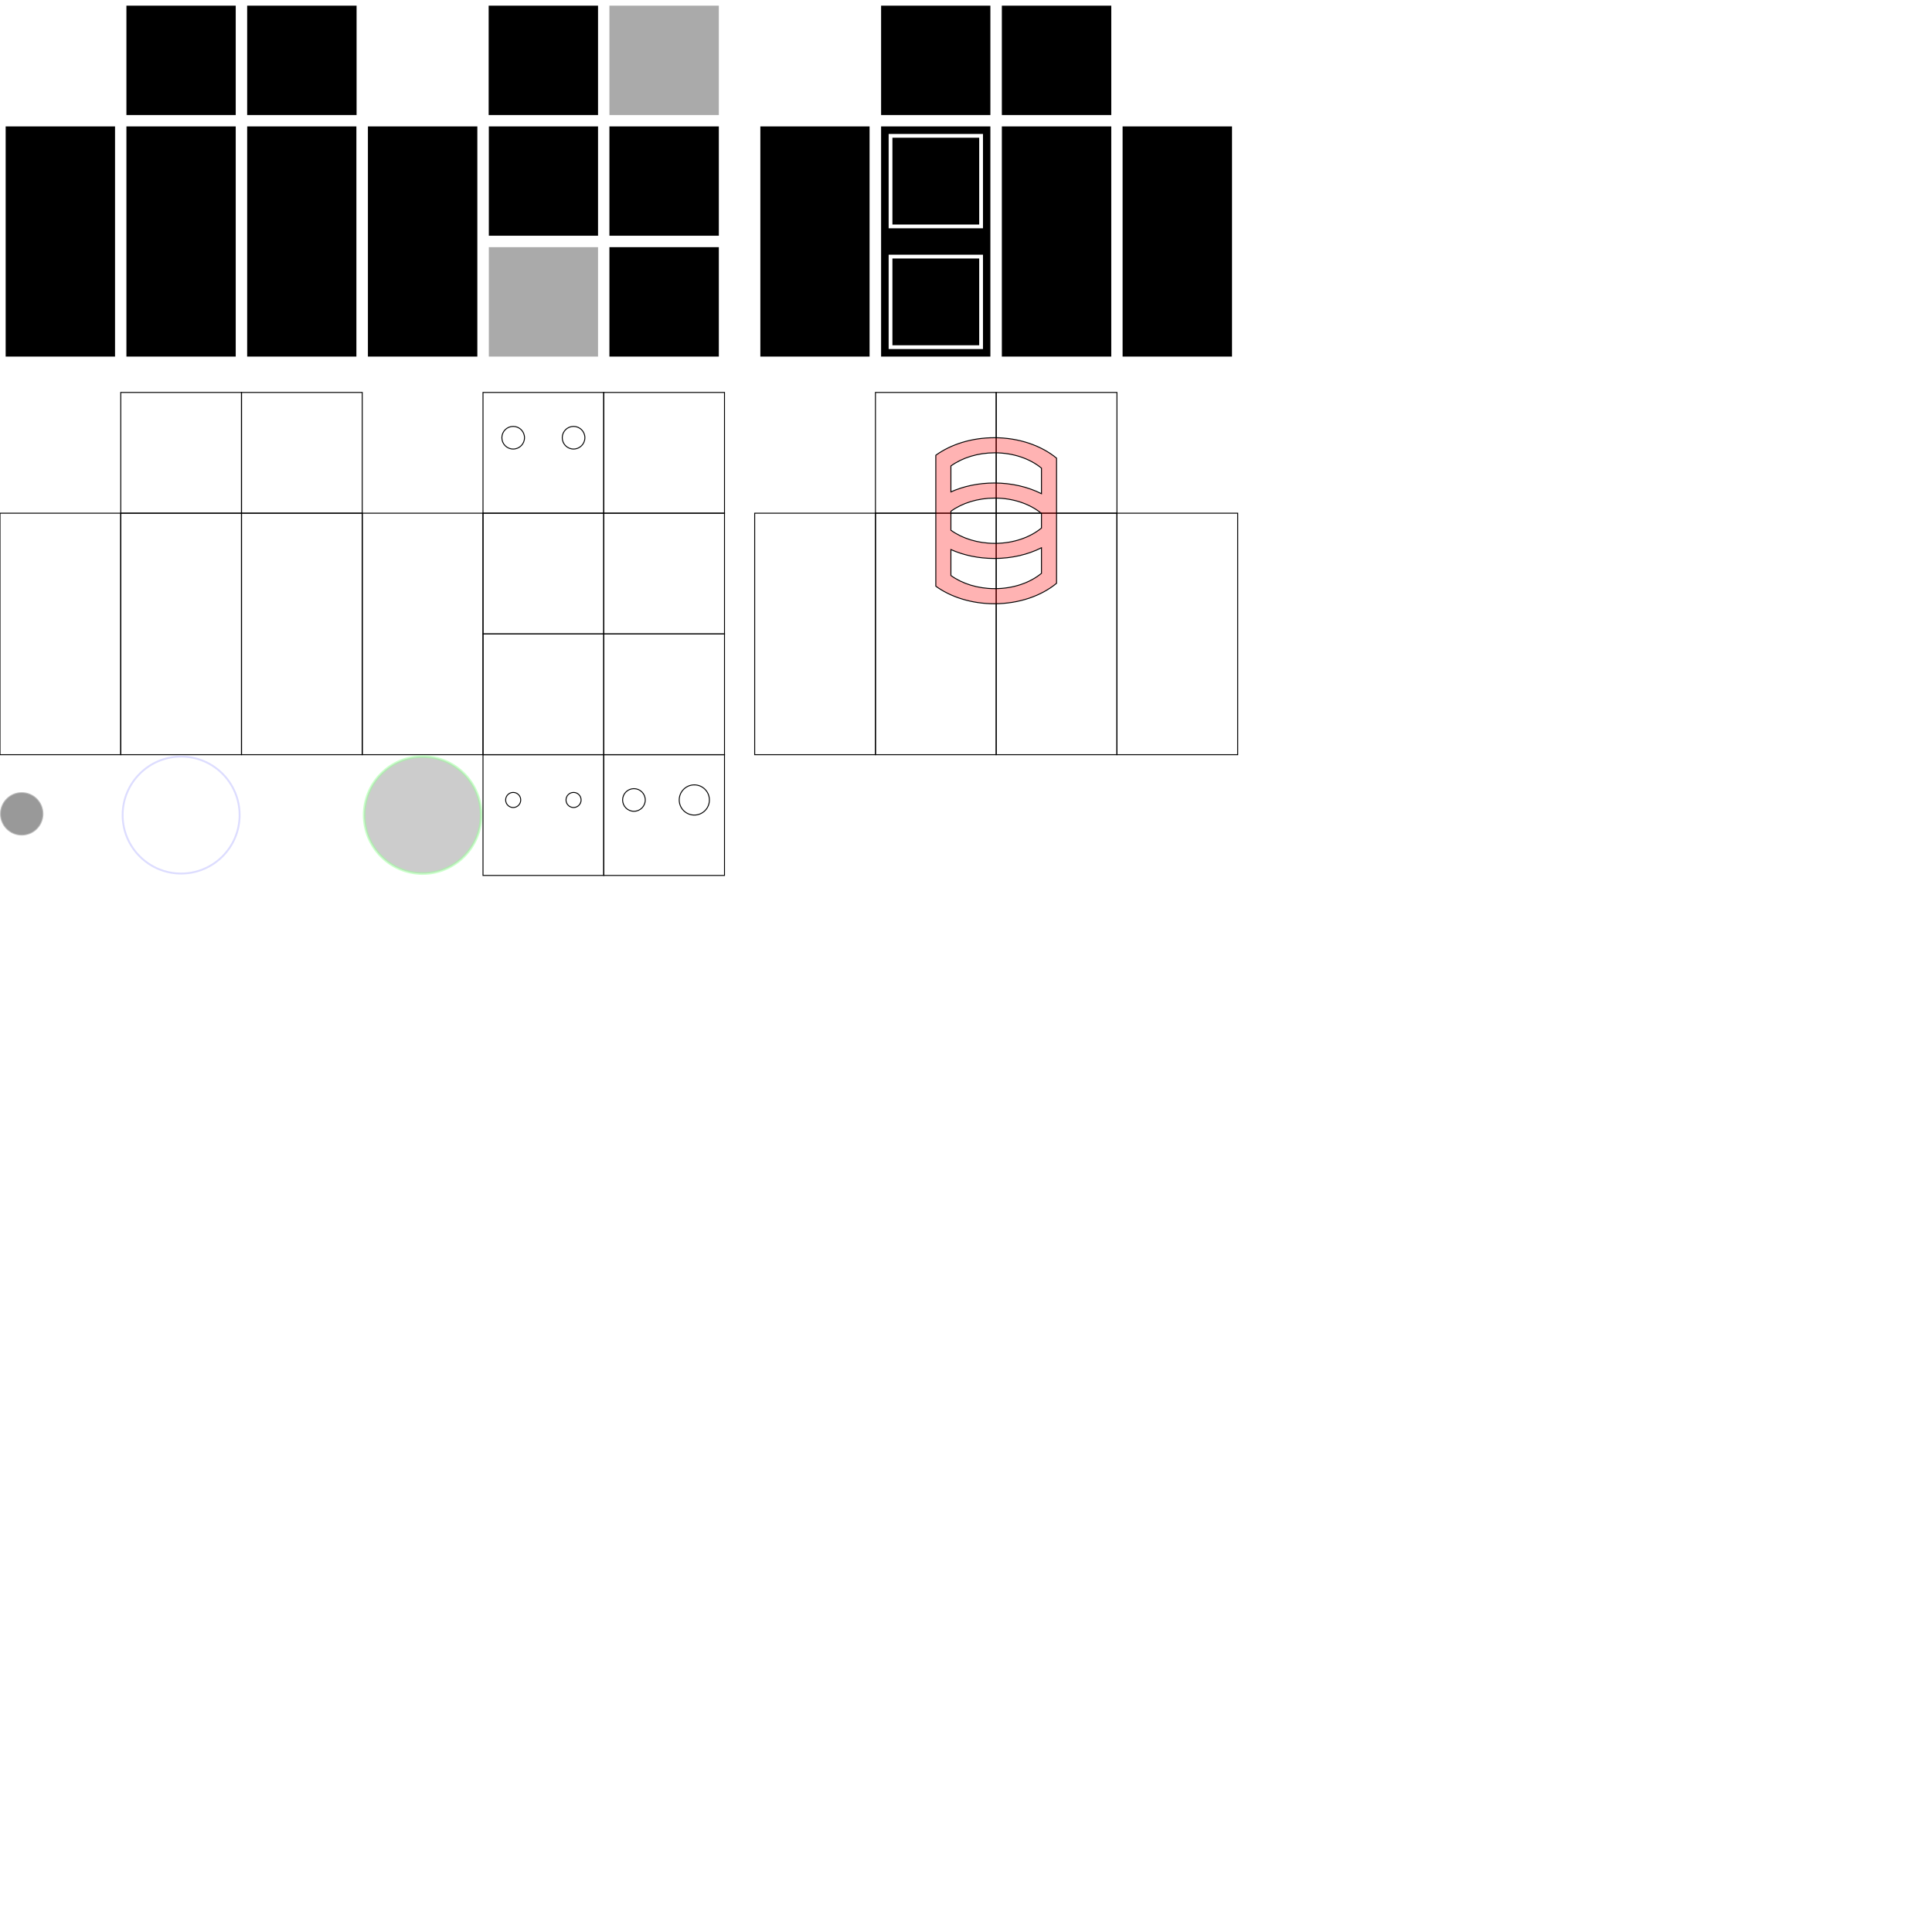 <?xml version="1.0" encoding="utf-8"?>
<svg xmlns="http://www.w3.org/2000/svg" xmlns:bx="https://boxy-svg.com" width="2048" height="2048" viewBox="0 0 2048 2048">
  <defs>
    <bx:grid x="0" y="0" width="16" height="16"/>
    <filter id="duotone-filter-0" bx:preset="duotone 1 #4fa2cd #02477b 1" color-interpolation-filters="sRGB" x="-50%" y="-50%" width="200%" height="200%">
      <feColorMatrix type="matrix" result="grayscale" values="1 0 0 0 0 1 0 0 0 0 1 0 0 0 0 0 0 0 1 0"/>
      <feComponentTransfer color-interpolation-filters="sRGB">
        <feFuncR type="gamma" exponent="1.5" amplitude="1" offset="0"/>
        <feFuncG type="gamma" exponent="1.5" amplitude="1" offset="0"/>
        <feFuncB type="gamma" exponent="1.5" amplitude="1" offset="0"/>
      </feComponentTransfer>
      <feComponentTransfer color-interpolation-filters="sRGB" result="duotone">
        <feFuncR type="table" tableValues="0.31 0.008"/>
        <feFuncG type="table" tableValues="0.635 0.278"/>
        <feFuncB type="table" tableValues="0.804 0.482"/>
        <feFuncA type="table" tableValues="0 1"/>
      </feComponentTransfer>
    </filter>
    <filter id="point-light-filter-0" bx:preset="point-light 1 0.375 0.5 0.5 51 2 0.2 0.1 #ffffff" primitiveUnits="objectBoundingBox" color-interpolation-filters="sRGB" x="-50%" y="-50%" width="200%" height="200%">
      <feSpecularLighting result="specular-lighting" lighting-color="#ffffff" specularConstant="2" specularExponent="51">
        <fePointLight x="0.375" y="0.5" z="0.5"/>
      </feSpecularLighting>
      <feDiffuseLighting result="diffuse-lighting" lighting-color="#ffffff" diffuseConstant="0.2">
        <fePointLight x="0.375" y="0.5" z="0.5"/>
      </feDiffuseLighting>
      <feMerge result="lighting">
        <feMergeNode in="diffuse-lighting"/>
        <feMergeNode in="specular-lighting"/>
      </feMerge>
      <feComposite in="SourceGraphic" in2="lighting" operator="arithmetic" k1="1" k2="0.1" k3="0" k4="0"/>
    </filter>
  </defs>
  <g style="">
    <title>uv-map</title>
    <g>
      <title>base_head</title>
      <rect width="128" height="128" style="stroke: rgb(255, 255, 255); stroke-width: 12px;" x="512">
        <title>front</title>
      </rect>
      <rect width="128" height="128" style="stroke: rgb(255, 255, 255); stroke-width: 12px; fill: rgb(170, 170, 170);" x="640">
        <title>back</title>
      </rect>
      <rect width="128" height="128" style="stroke: rgb(255, 255, 255); stroke-width: 12px;" y="128" x="512">
        <title>left</title>
      </rect>
      <rect width="128" height="128" style="stroke: rgb(255, 255, 255); stroke-width: 12px;" x="640" y="128">
        <title>right</title>
      </rect>
      <rect width="128" height="128" style="stroke: rgb(255, 255, 255); stroke-width: 12px; fill: rgb(170, 170, 170);" x="512" y="256">
        <title>top</title>
      </rect>
      <rect width="128" height="128" style="stroke: rgb(255, 255, 255); stroke-width: 12px;" x="640" y="256">
        <title>bottom</title>
      </rect>
    </g>
    <g>
      <title>base_body</title>
      <rect width="128" height="128" style="stroke: rgb(255, 255, 255); stroke-width: 12px;" x="128">
        <title>top</title>
      </rect>
      <rect width="128" height="128" style="stroke: rgb(255, 255, 255); stroke-width: 12px;" x="256">
        <title>bottom</title>
      </rect>
      <rect width="128" height="256" style="stroke: rgb(255, 255, 255); stroke-width: 12px;" y="128">
        <title>left</title>
      </rect>
      <rect width="128" height="256" style="stroke : rgb(255, 255, 255); stroke-width : 12px; alignment-baseline : initial;" y="128" x="128">
        <title>front</title>
      </rect>
      <rect width="128" height="256" style="stroke: rgb(255, 255, 255); stroke-width: 12px;" y="128" x="256">
        <title>right</title>
      </rect>
      <rect width="128" height="256" style="stroke: rgb(255, 255, 255); stroke-width: 12px;" y="128" x="384">
        <title>back</title>
      </rect>
    </g>
    <g>
      <title>base_head-overlay</title>
      <rect width="128" height="128" style="stroke: rgb(0, 0, 0); fill: none;" x="512" y="416">
        <title>front</title>
      </rect>
      <g transform="matrix(1, 0, 0, 1, 350.83, -153.6)">
        <title>eyes</title>
        <circle style="stroke: rgb(0, 0, 0); fill: rgb(255, 255, 255);" cx="193.17" cy="617.6" r="12">
          <title>_left</title>
        </circle>
        <circle style="stroke: rgb(0, 0, 0); fill: rgb(255, 255, 255);" cx="257.17" cy="617.6" r="12">
          <title>_right</title>
        </circle>
      </g>
      <rect width="128" height="128" style="fill: none; stroke: rgb(0, 0, 0);" x="640" y="416">
        <title>back</title>
      </rect>
      <rect width="128" height="128" style="fill: none; stroke: rgb(0, 0, 0);" y="544" x="512">
        <title>left</title>
      </rect>
      <rect width="128" height="128" style="fill: none; stroke: rgb(0, 0, 0);" x="640" y="544">
        <title>right</title>
      </rect>
      <rect width="128" height="128" style="fill: none; stroke: rgb(0, 0, 0);" x="512" y="672">
        <title>top</title>
      </rect>
      <rect width="128" height="128" style="fill: none; stroke: rgb(0, 0, 0);" x="640" y="672">
        <title>bottom</title>
      </rect>
    </g>
    <g>
      <title>base_body-overlay</title>
      <rect width="128" height="128" style="fill: none; stroke: rgb(0, 0, 0);" x="128" y="416">
        <title>top</title>
      </rect>
      <rect width="128" height="128" style="fill: none; stroke: rgb(0, 0, 0);" x="256" y="416">
        <title>bottom</title>
      </rect>
      <rect width="128" height="256" style="fill: none; stroke: rgb(0, 0, 0);" y="544">
        <title>left</title>
      </rect>
      <rect width="128" height="256" style="fill: none; stroke: rgb(0, 0, 0); transform-origin: 192px 672px;" y="544" x="128">
        <title>front</title>
      </rect>
      <path d="M 192 592 C 197.866 592 202.666 597.76 202.666 604.799 C 202.666 611.84 197.866 617.6 192 617.6 C 186.134 617.6 181.334 611.84 181.334 604.799 C 181.334 597.76 186.134 592 192 592 Z M 240 636.8 L 208 636.8 L 208 720 L 197.333 720 L 197.333 681.6 L 186.667 681.6 L 186.667 720 L 176.001 720 L 176.001 636.8 L 144 636.8 L 144 624 L 240 624 L 240 636.8 Z" style="fill: rgb(255, 255, 255); stroke-width: 0.388px; transform-origin: 192px 619.226px;">
        <title>_demo-icon</title>
      </path>
      <rect width="128" height="256" style="fill: none; stroke: rgb(0, 0, 0);" y="544" x="256">
        <title>right</title>
      </rect>
      <rect width="128" height="256" style="fill: none; stroke: rgb(0, 0, 0);" y="544" x="384">
        <title>back</title>
      </rect>
      <path d="M 448 592 C 453.866 592 458.666 597.76 458.666 604.799 C 458.666 611.84 453.866 617.6 448 617.6 C 442.134 617.6 437.334 611.84 437.334 604.799 C 437.334 597.76 442.134 592 448 592 Z M 496 636.8 L 464 636.8 L 464 720 L 453.333 720 L 453.333 681.6 L 442.667 681.6 L 442.667 720 L 432.001 720 L 432.001 636.8 L 400 636.8 L 400 624 L 496 624 L 496 636.8 Z" style="fill: rgb(255, 255, 255); stroke-width: 0.388px; transform-origin: 448px 619.226px;">
        <title>_demo-icon</title>
      </path>
    </g>
    <rect width="128" height="128" style="fill: none;" x="128" y="800">
      <title>default_selector</title>
    </rect>
    <circle style="fill: none; stroke-width: 2px; stroke: rgb(221, 221, 255);" cx="191.999" cy="863.999" r="61.999">
      <title>_default_selector</title>
    </circle>
    <rect width="128" height="128" style="fill: none;" x="384" y="800">
      <title>default_breath</title>
    </rect>
    <circle style="stroke-width: 2.794px; fill-opacity: 0.2; stroke-opacity: 0.5; stroke: rgb(153, 255, 153);" cx="448" cy="864" r="62">
      <title>_outer_default-breath</title>
    </circle>
    <circle style="stroke-width: 1.862px; fill-opacity: 0.4; stroke: rgb(255, 255, 255); stroke-opacity: 0.4;" cx="23.04" cy="862.72" r="23.04">
      <title>_inner_default-breath</title>
    </circle>
    <rect width="128" height="128" style="fill: none; stroke: rgb(255, 255, 255); stroke-opacity: 0;" x="640" y="800">
      <title>default_label</title>
    </rect>
    <g>
      <title>confused_head-overlay</title>
      <rect width="128" height="128" style="stroke: rgb(0, 0, 0); fill: none;" x="640" y="800">
        <title>front</title>
      </rect>
      <g transform="matrix(1, 0, 0, 1, 478.83, 230.4)">
        <title>eyes</title>
        <circle style="stroke: rgb(0, 0, 0); fill: rgb(255, 255, 255);" cx="193.17" cy="617.6" r="12">
          <title>_left</title>
        </circle>
        <circle style="stroke: rgb(0, 0, 0); fill: rgb(255, 255, 255);" cx="257.17" cy="617.6" r="16">
          <title>_right</title>
        </circle>
      </g>
    </g>
    <g>
      <title>small-eyes_head-overlay</title>
      <rect width="128" height="128" style="stroke: rgb(0, 0, 0); fill: none;" x="512" y="800">
        <title>front</title>
      </rect>
      <g transform="matrix(1, 0, 0, 1, 350.83, 230.4)">
        <title>eyes</title>
        <circle style="stroke: rgb(0, 0, 0); fill: rgb(255, 255, 255);" cx="193.17" cy="617.6" r="8">
          <title>_left</title>
        </circle>
        <circle style="stroke: rgb(0, 0, 0); fill: rgb(255, 255, 255);" cx="257.17" cy="617.6" r="8">
          <title>_right</title>
        </circle>
      </g>
    </g>
    <g style="filter: url(&quot;#duotone-filter-0&quot;) url(&quot;#point-light-filter-0&quot;);">
      <title>test-body_body</title>
      <rect width="128" height="128" style="stroke: rgb(255, 255, 255); stroke-width: 12px;" x="928">
        <title>top</title>
      </rect>
      <rect width="128" height="128" style="stroke: rgb(255, 255, 255); stroke-width: 12px;" x="1056">
        <title>bottom</title>
      </rect>
      <rect width="128" height="256" style="stroke: rgb(255, 255, 255); stroke-width: 12px;" y="128" x="800">
        <title>left</title>
      </rect>
      <rect width="128" height="256" style="stroke : rgb(255, 255, 255); stroke-width : 12px; alignment-baseline : initial;" y="128" x="928">
        <title>front</title>
      </rect>
      <rect width="128" height="256" style="stroke: rgb(255, 255, 255); stroke-width: 12px;" y="128" x="1056">
        <title>right</title>
      </rect>
      <rect width="128" height="256" style="stroke: rgb(255, 255, 255); stroke-width: 12px;" y="128" x="1184">
        <title>back</title>
      </rect>
      <rect width="96" height="96" style="stroke: rgb(255, 255, 255); alignment-baseline: initial; stroke-width: 4px;" y="144" x="944">
        <title>_front</title>
      </rect>
      <rect width="96" height="96" style="stroke: rgb(255, 255, 255); alignment-baseline: initial; stroke-width: 4px;" y="272" x="944">
        <title>_front</title>
      </rect>
    </g>
    <g>
      <title>test-body-overlay_body-overlay</title>
      <rect width="128" height="128" style="stroke: rgb(0, 0, 0); fill-opacity: 0.3; fill: none;" x="928" y="416">
        <title>top</title>
      </rect>
      <rect width="128" height="128" style="stroke: rgb(0, 0, 0); fill-opacity: 0.3; fill: none;" x="1056" y="416">
        <title>bottom</title>
      </rect>
      <rect width="128" height="256" style="stroke: rgb(0, 0, 0); fill-opacity: 0.3; fill: none;" y="544" x="800">
        <title>left</title>
      </rect>
      <rect width="128" height="256" style="stroke: rgb(0, 0, 0); transform-origin: 992px 672px; fill-opacity: 0.3; fill: none;" y="544" x="928">
        <title>front</title>
      </rect>
      <rect width="128" height="256" style="stroke: rgb(0, 0, 0); fill-opacity: 0.3; fill: none;" y="544" x="1056">
        <title>right</title>
      </rect>
      <rect width="128" height="256" style="stroke: rgb(0, 0, 0); fill-opacity: 0.3; fill: none;" y="544" x="1184">
        <title>back</title>
      </rect>
      <path d="M 1053.99 591.998 C 1037.13 591.998 1021.38 588.549 1008 582.568 L 1008 610.061 C 1019.92 618.675 1036.36 623.997 1054.49 623.997 C 1074.22 623.997 1091.91 617.711 1104 607.746 L 1104 580.671 C 1089.8 587.814 1072.57 591.998 1053.99 591.998 Z M 992 482.582 C 1007.9 471.096 1029.81 464 1053.99 464 C 1080.29 464 1103.88 472.381 1120 485.668 L 1120 618.327 C 1103.88 631.615 1080.29 639.996 1053.99 639.996 C 1029.81 639.996 1007.9 632.9 992 621.414 L 992 482.582 Z M 1104 496.252 C 1091.91 486.286 1074.22 480.001 1054.49 480.001 C 1036.36 480.001 1019.92 485.323 1008 493.937 L 1008 521.428 C 1021.38 515.447 1037.13 511.998 1053.99 511.998 C 1072.57 511.998 1089.8 516.182 1104 523.324 L 1104 496.252 Z M 1054.49 575.999 C 1074.22 575.999 1091.91 569.713 1104 559.748 L 1104 544.25 C 1091.91 534.284 1074.22 527.999 1054.49 527.999 C 1036.36 527.999 1019.92 533.321 1008 541.935 L 1008 562.063 C 1019.92 570.677 1036.36 575.999 1054.49 575.999 Z" style="stroke: rgb(0, 0, 0); fill-opacity: 0.3; fill: rgb(255, 0, 0);"/>
    </g>
  </g>
</svg>